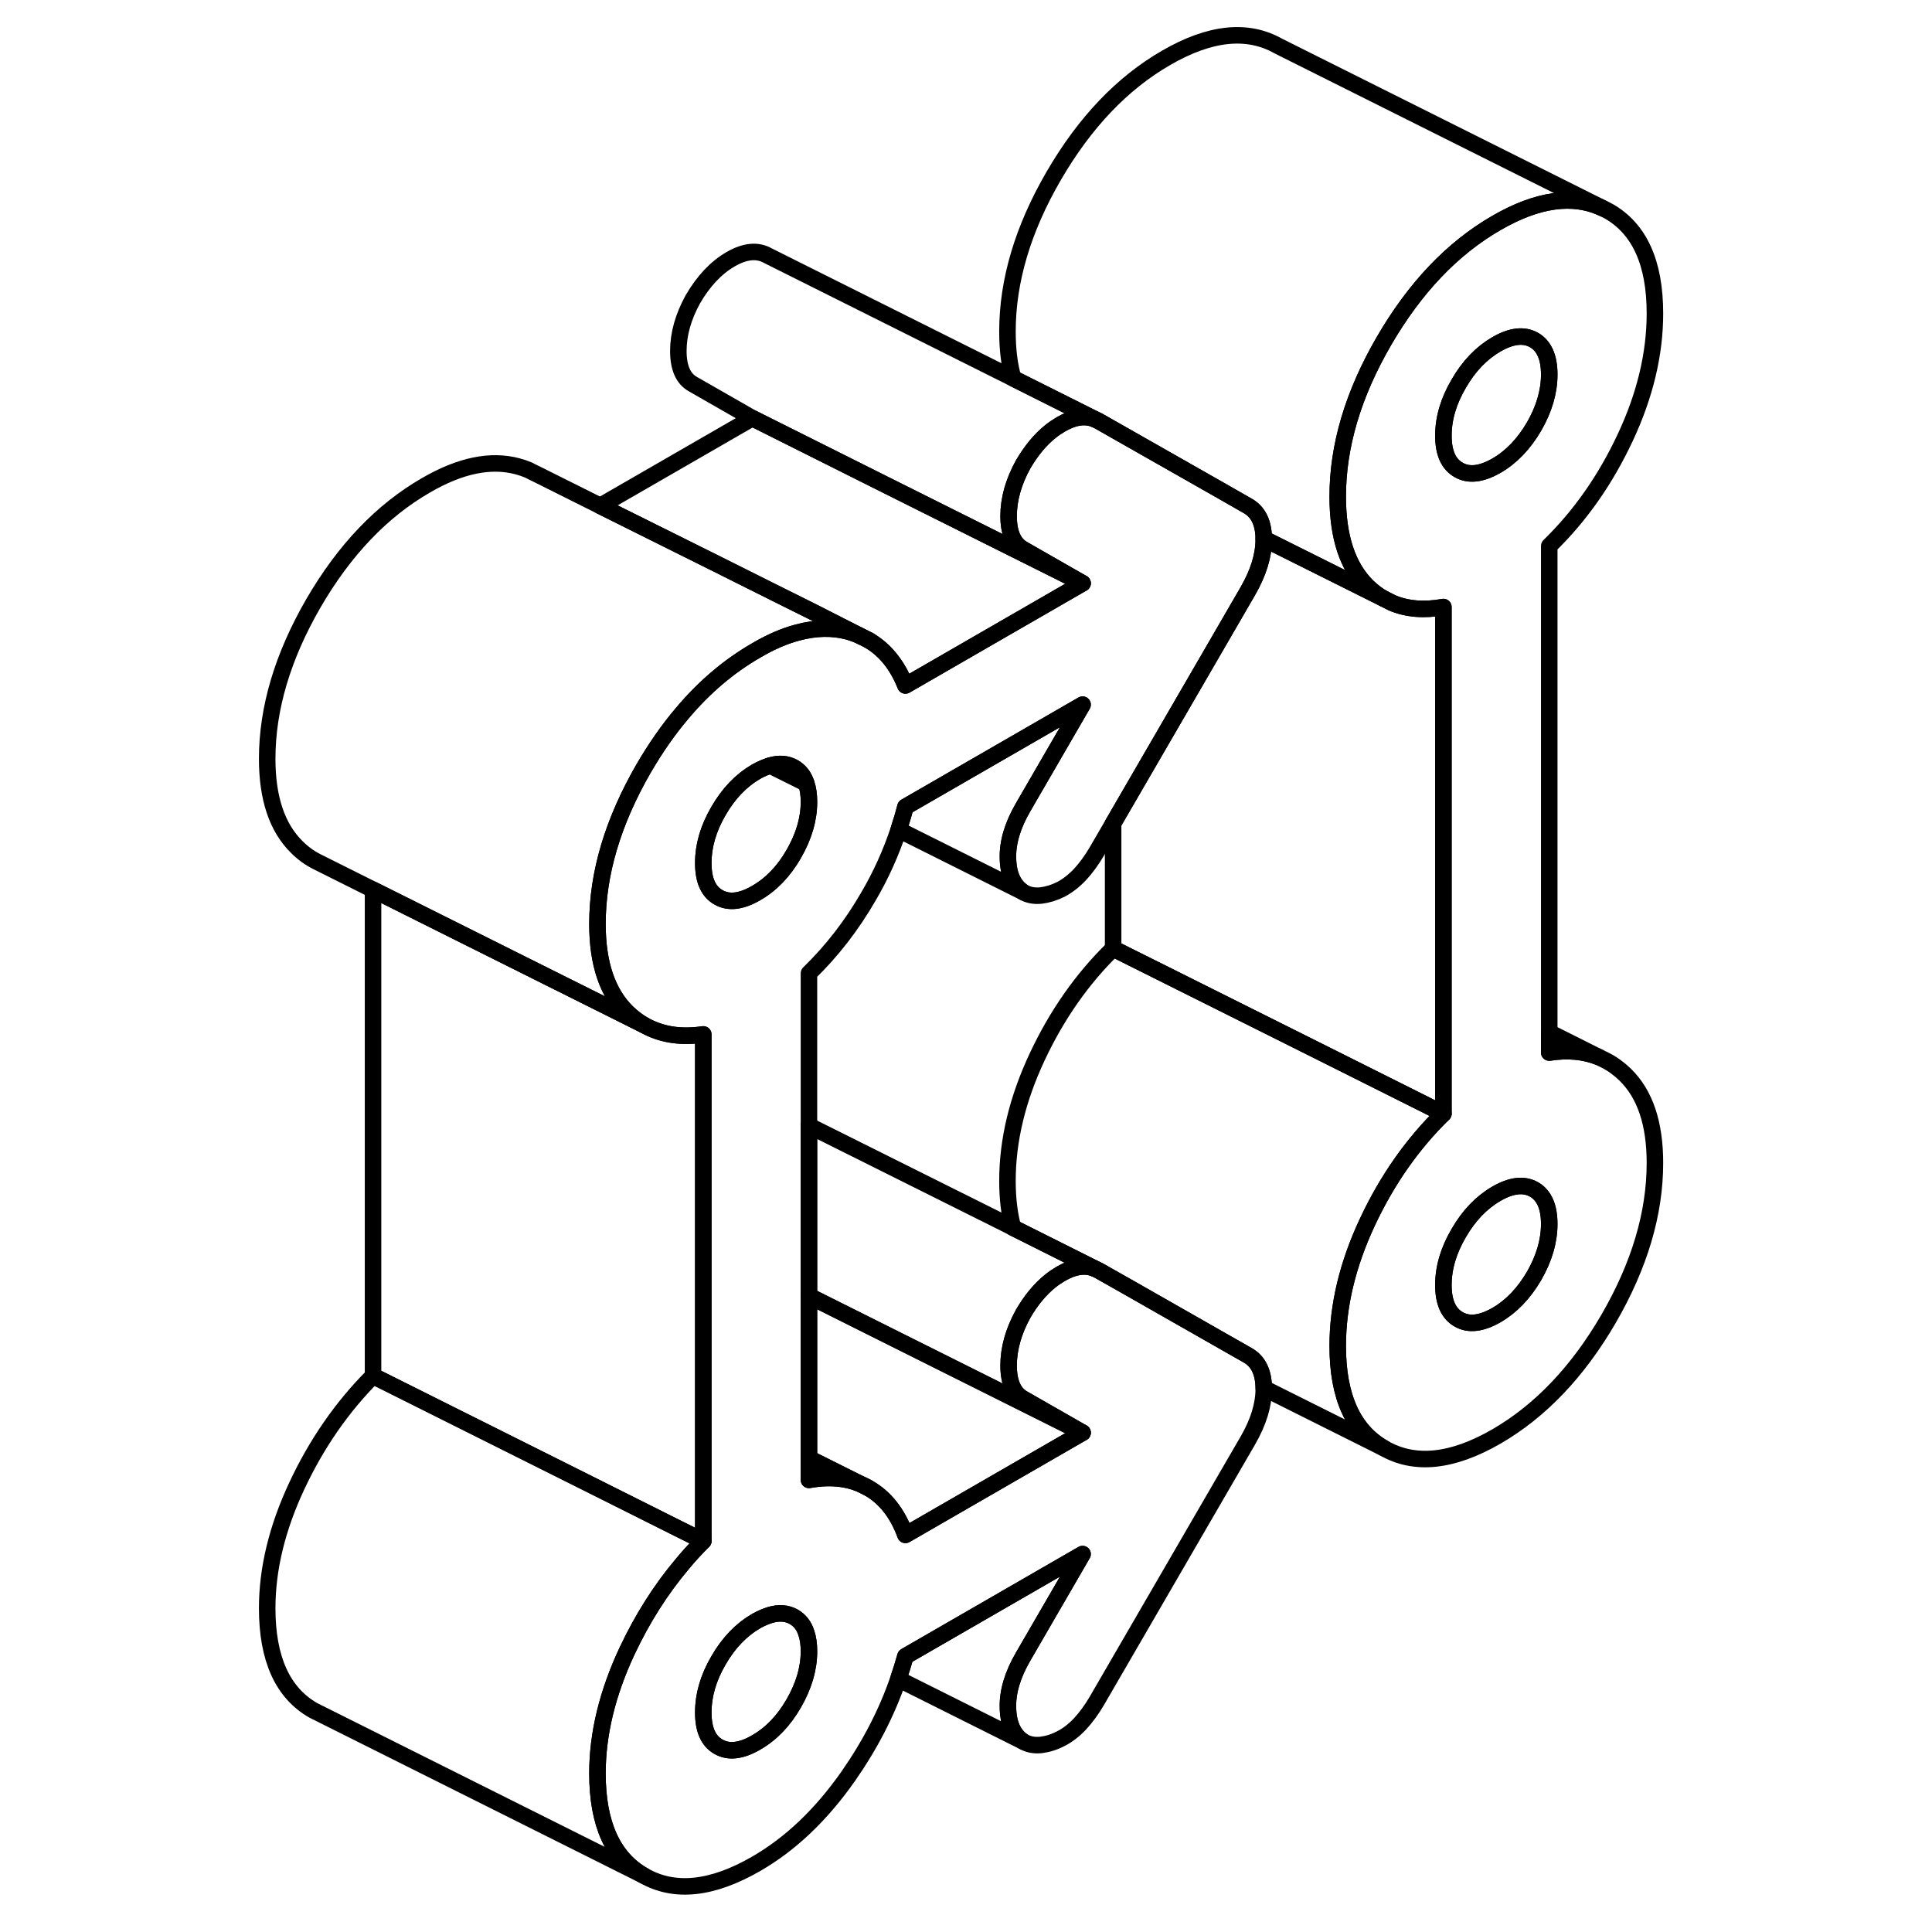 <svg width="48" height="48" viewBox="0 0 89 117" fill="none" xmlns="http://www.w3.org/2000/svg" stroke-width="1px"
     stroke-linecap="round" stroke-linejoin="round">
    <path d="M34.831 47.462C34.691 47.002 34.431 46.682 34.071 46.472C33.661 46.242 33.181 46.202 32.641 46.362C32.381 46.442 32.091 46.562 31.791 46.732C30.881 47.262 30.121 48.052 29.511 49.112C28.891 50.172 28.591 51.222 28.591 52.262C28.591 53.302 28.891 53.992 29.511 54.342C30.121 54.692 30.881 54.612 31.791 54.082C32.701 53.562 33.461 52.772 34.071 51.712C34.681 50.652 34.991 49.602 34.991 48.562C34.991 48.142 34.941 47.772 34.831 47.462ZM78.901 20.592C78.281 20.242 77.521 20.332 76.621 20.852C75.711 21.382 74.951 22.172 74.341 23.232C73.721 24.282 73.411 25.332 73.411 26.382C73.411 27.432 73.721 28.112 74.341 28.462C74.951 28.812 75.711 28.722 76.621 28.202C77.521 27.682 78.281 26.892 78.901 25.832C79.511 24.772 79.821 23.722 79.821 22.682C79.821 21.642 79.511 20.942 78.901 20.592Z" stroke="currentColor" stroke-linejoin="round"/>
    <path d="M47.041 51.982C47.06 52.952 47.371 53.632 47.961 54.022C48.281 54.212 48.641 54.272 49.041 54.232C49.441 54.182 49.84 54.062 50.24 53.862C50.641 53.652 51.031 53.352 51.401 52.962C51.771 52.562 52.121 52.082 52.441 51.532L53.411 49.862L59.821 38.812L61.571 35.792C62.211 34.682 62.531 33.642 62.531 32.662V32.622C62.52 31.662 62.201 31.002 61.571 30.642L59.821 29.642L52.52 25.492L52.31 25.392C51.721 25.142 51.031 25.242 50.24 25.702C50.02 25.832 49.811 25.972 49.601 26.142C48.991 26.632 48.441 27.302 47.961 28.122C47.371 29.192 47.081 30.242 47.081 31.252C47.081 32.262 47.371 32.932 47.961 33.262L51.56 35.322L40.831 41.512C40.331 40.252 39.581 39.332 38.591 38.762L38.171 38.552C37.911 38.422 37.641 38.322 37.351 38.242C36.411 37.992 35.401 38.012 34.31 38.302C33.511 38.512 32.67 38.872 31.791 39.392C30.14 40.342 28.631 41.622 27.291 43.222C26.46 44.202 25.691 45.312 24.98 46.532C23.12 49.752 22.181 52.892 22.181 55.952C22.181 58.342 22.78 60.122 23.98 61.302C24.3 61.612 24.64 61.872 25.011 62.082L25.241 62.202C26.201 62.682 27.321 62.832 28.591 62.642V93.322C28.151 93.762 27.721 94.222 27.321 94.712C26.011 96.262 24.901 98.022 23.98 99.972C22.78 102.532 22.181 105.012 22.181 107.392C22.181 110.462 23.12 112.522 24.98 113.582C26.851 114.652 29.12 114.412 31.791 112.872C33.87 111.672 35.721 109.912 37.351 107.592C38.681 105.692 39.701 103.722 40.401 101.682C40.561 101.222 40.701 100.762 40.831 100.302L51.56 94.112L47.961 100.322C47.321 101.422 47.011 102.462 47.041 103.422C47.06 104.392 47.371 105.072 47.961 105.462C48.281 105.652 48.641 105.712 49.041 105.672C49.441 105.622 49.84 105.502 50.24 105.292C50.641 105.092 51.031 104.792 51.401 104.402C51.771 104.002 52.121 103.522 52.441 102.972L61.571 87.232C62.211 86.122 62.531 85.082 62.531 84.102V84.062C62.52 83.102 62.201 82.442 61.571 82.082L54.411 78.002L52.52 76.932L52.31 76.832C51.721 76.582 51.031 76.682 50.24 77.142C50.02 77.272 49.811 77.412 49.611 77.572C48.991 78.072 48.441 78.732 47.961 79.562C47.371 80.632 47.081 81.682 47.081 82.692C47.081 83.702 47.371 84.372 47.961 84.702L51.56 86.762L40.831 92.952C40.351 91.642 39.611 90.692 38.591 90.112C37.581 89.532 36.38 89.372 34.99 89.622V58.942C36.38 57.592 37.581 56.042 38.591 54.292C39.361 52.982 39.961 51.632 40.421 50.252C40.571 49.792 40.711 49.332 40.831 48.862L51.56 42.672L47.961 48.882C47.321 49.982 47.011 51.022 47.041 51.982ZM34.071 103.152C33.461 104.212 32.7 105.002 31.791 105.522C30.881 106.052 30.12 106.132 29.511 105.782C28.89 105.432 28.591 104.742 28.591 103.702C28.591 102.662 28.89 101.612 29.511 100.552C30.12 99.492 30.881 98.702 31.791 98.172C32.09 98.002 32.381 97.882 32.641 97.802C33.181 97.642 33.661 97.682 34.071 97.912C34.431 98.122 34.691 98.442 34.831 98.892C34.941 99.212 34.99 99.582 34.99 100.002C34.99 101.042 34.681 102.092 34.071 103.152ZM34.071 51.712C33.461 52.772 32.7 53.562 31.791 54.082C30.881 54.612 30.12 54.692 29.511 54.342C28.89 53.992 28.591 53.302 28.591 52.262C28.591 51.222 28.89 50.172 29.511 49.112C30.12 48.052 30.881 47.262 31.791 46.732C32.09 46.562 32.381 46.442 32.641 46.362C33.181 46.202 33.661 46.242 34.071 46.472C34.431 46.682 34.691 47.002 34.831 47.452C34.941 47.772 34.99 48.142 34.99 48.562C34.99 49.602 34.681 50.652 34.071 51.712Z" stroke="currentColor" stroke-linejoin="round"/>
    <path d="M38.59 90.112C37.58 89.532 36.38 89.372 34.99 89.622V88.312L38.59 90.112Z" stroke="currentColor" stroke-linejoin="round"/>
    <path d="M34.991 100.002C34.991 101.042 34.681 102.092 34.071 103.152C33.461 104.212 32.701 105.002 31.791 105.522C30.881 106.052 30.121 106.132 29.511 105.782C28.891 105.432 28.591 104.742 28.591 103.702C28.591 102.662 28.891 101.612 29.511 100.552C30.121 99.492 30.881 98.702 31.791 98.172C32.091 98.002 32.381 97.882 32.641 97.802C33.181 97.642 33.661 97.682 34.071 97.912C34.431 98.122 34.691 98.442 34.831 98.892C34.941 99.212 34.991 99.582 34.991 100.002Z" stroke="currentColor" stroke-linejoin="round"/>
    <path d="M83.221 64.212L82.811 64.012C81.931 63.662 80.941 63.572 79.821 63.742V33.062C81.691 31.242 83.221 29.062 84.421 26.502C85.621 23.942 86.221 21.432 86.221 18.982C86.221 15.922 85.291 13.862 83.421 12.792L83.061 12.612C81.261 11.762 79.111 12.062 76.621 13.502C73.951 15.042 71.681 17.432 69.811 20.652C67.941 23.872 67.011 27.012 67.011 30.072C67.011 32.522 67.611 34.332 68.811 35.512C69.111 35.802 69.431 36.052 69.781 36.242L70.291 36.502C71.201 36.892 72.241 36.972 73.411 36.762V67.442C71.551 69.252 70.011 71.442 68.811 74.002C67.611 76.562 67.011 79.062 67.011 81.512C67.011 84.572 67.941 86.642 69.811 87.702C71.681 88.772 73.951 88.532 76.621 86.992C79.281 85.452 81.551 83.072 83.421 79.852C85.291 76.622 86.221 73.482 86.221 70.422C86.221 68.032 85.621 66.252 84.421 65.082C84.051 64.722 83.651 64.432 83.221 64.212ZM74.341 23.232C74.951 22.172 75.711 21.382 76.621 20.852C77.521 20.332 78.281 20.242 78.901 20.592C79.511 20.942 79.821 21.642 79.821 22.682C79.821 23.722 79.511 24.772 78.901 25.832C78.281 26.892 77.521 27.682 76.621 28.202C75.711 28.722 74.951 28.812 74.341 28.462C73.721 28.112 73.411 27.422 73.411 26.382C73.411 25.342 73.721 24.282 74.341 23.232ZM78.901 77.272C78.281 78.332 77.521 79.122 76.621 79.642C75.711 80.162 74.951 80.252 74.341 79.902C73.721 79.552 73.411 78.862 73.411 77.822C73.411 76.782 73.721 75.722 74.341 74.672C74.951 73.612 75.711 72.822 76.621 72.292C77.521 71.772 78.281 71.682 78.901 72.032C79.511 72.382 79.821 73.082 79.821 74.122C79.821 75.162 79.511 76.212 78.901 77.272Z" stroke="currentColor" stroke-linejoin="round"/>
    <path d="M79.82 74.122C79.82 75.162 79.51 76.212 78.9 77.272C78.28 78.332 77.52 79.122 76.62 79.642C75.71 80.162 74.95 80.252 74.34 79.902C73.72 79.552 73.41 78.862 73.41 77.822C73.41 76.782 73.72 75.722 74.34 74.672C74.95 73.612 75.71 72.822 76.62 72.292C77.52 71.772 78.28 71.682 78.9 72.032C79.51 72.382 79.82 73.082 79.82 74.122Z" stroke="currentColor" stroke-linejoin="round"/>
    <path d="M23.98 99.972C22.78 102.532 22.181 105.012 22.181 107.392C22.181 110.462 23.12 112.522 24.98 113.582L5.561 103.872L4.98 103.582C3.12 102.522 2.181 100.462 2.181 97.392C2.181 95.012 2.78 92.532 3.98 89.972C5.18 87.412 6.721 85.192 8.591 83.322L21.631 89.842L27.101 92.582L28.591 93.322C28.151 93.762 27.721 94.222 27.321 94.712C26.011 96.262 24.901 98.022 23.98 99.972Z" stroke="currentColor" stroke-linejoin="round"/>
    <path d="M47.96 79.562C47.37 80.632 47.08 81.682 47.08 82.692C47.08 83.702 47.37 84.372 47.96 84.702L51.56 86.762L39.53 80.752L34.99 78.482V68.172L47.35 74.342L52.31 76.832C51.72 76.582 51.03 76.682 50.24 77.142C50.02 77.272 49.81 77.412 49.61 77.572C48.99 78.072 48.44 78.732 47.96 79.562Z" stroke="currentColor" stroke-linejoin="round"/>
    <path d="M83.061 12.612C81.261 11.762 79.111 12.062 76.621 13.502C73.951 15.042 71.681 17.432 69.811 20.652C67.941 23.872 67.011 27.012 67.011 30.072C67.011 32.522 67.611 34.332 68.811 35.512C69.111 35.802 69.431 36.052 69.781 36.242L62.531 32.622C62.521 31.662 62.201 31.002 61.571 30.642L59.821 29.642L52.521 25.492L52.311 25.392L47.361 22.912C47.121 22.092 47.011 21.142 47.011 20.072C47.011 17.012 47.941 13.872 49.811 10.652C51.681 7.432 53.951 5.042 56.621 3.502C59.281 1.962 61.551 1.732 63.421 2.792L83.061 12.612Z" stroke="currentColor" stroke-linejoin="round"/>
    <path d="M47.96 28.122C47.37 29.192 47.08 30.242 47.08 31.252C47.08 32.262 47.37 32.932 47.96 33.262L51.56 35.322L39.53 29.312L31.56 25.322L27.96 23.262C27.37 22.932 27.08 22.262 27.08 21.252C27.08 20.242 27.37 19.192 27.96 18.122C28.6 17.022 29.36 16.212 30.24 15.702C31.12 15.192 31.88 15.122 32.52 15.492L47.36 22.912L52.31 25.392C51.72 25.142 51.03 25.242 50.24 25.702C50.02 25.832 49.81 25.972 49.6 26.142C48.99 26.632 48.44 27.302 47.96 28.122Z" stroke="currentColor" stroke-linejoin="round"/>
    <path d="M51.561 35.322L40.831 41.512C40.331 40.252 39.581 39.332 38.591 38.762L38.171 38.552L35.141 37.012L35.081 36.982L32.951 35.922L29.191 34.042L22.341 30.632H22.361L22.371 30.622L31.561 25.322L39.531 29.312L51.561 35.322Z" stroke="currentColor" stroke-linejoin="round"/>
    <path d="M47.961 48.882C47.321 49.982 47.011 51.022 47.041 51.982C47.061 52.952 47.371 53.632 47.961 54.022L40.421 50.252C40.571 49.792 40.711 49.332 40.831 48.862L51.561 42.672L47.961 48.882Z" stroke="currentColor" stroke-linejoin="round"/>
    <path d="M34.831 47.452L32.641 46.362" stroke="currentColor" stroke-linejoin="round"/>
    <path d="M28.591 62.642V93.322L27.101 92.582L21.631 89.842L8.591 83.322V53.882L25.011 62.082L25.241 62.202C26.201 62.682 27.321 62.832 28.591 62.642Z" stroke="currentColor" stroke-linejoin="round"/>
    <path d="M47.96 100.322C47.32 101.422 47.01 102.462 47.04 103.422C47.06 104.392 47.37 105.072 47.96 105.462L40.4 101.682C40.56 101.222 40.7 100.762 40.83 100.302L51.56 94.112L47.96 100.322Z" stroke="currentColor" stroke-linejoin="round"/>
    <path d="M69.811 87.702L62.531 84.062C62.521 83.102 62.201 82.442 61.571 82.082L54.411 78.002L52.521 76.932L52.311 76.832L47.351 74.352C47.121 73.522 47.011 72.572 47.011 71.512C47.011 69.062 47.611 66.562 48.811 64.002C50.011 61.442 51.551 59.252 53.411 57.442L65.881 63.672L73.411 67.442C71.551 69.252 70.011 71.442 68.811 74.002C67.611 76.562 67.011 79.062 67.011 81.512C67.011 84.572 67.941 86.642 69.811 87.702Z" stroke="currentColor" stroke-linejoin="round"/>
    <path d="M51.56 86.762L40.83 92.952C40.35 91.642 39.61 90.692 38.59 90.112L34.99 88.312V78.482L39.53 80.752L51.56 86.762Z" stroke="currentColor" stroke-linejoin="round"/>
    <path d="M73.41 36.762V67.442L65.88 63.672L53.41 57.442V49.862L59.82 38.812L61.57 35.792C62.21 34.682 62.53 33.642 62.53 32.662V32.622L69.78 36.242L70.29 36.502C71.2 36.892 72.24 36.972 73.41 36.762Z" stroke="currentColor" stroke-linejoin="round"/>
    <path d="M82.81 64.012C81.93 63.662 80.94 63.572 79.82 63.742V62.512L82.81 64.012Z" stroke="currentColor" stroke-linejoin="round"/>
    <path d="M38.171 38.552C37.911 38.422 37.641 38.322 37.351 38.242C36.411 37.992 35.401 38.012 34.31 38.302C33.511 38.512 32.67 38.872 31.791 39.392C30.14 40.342 28.631 41.622 27.291 43.222C26.46 44.202 25.691 45.312 24.98 46.532C23.12 49.752 22.181 52.892 22.181 55.952C22.181 58.342 22.78 60.122 23.98 61.302C24.3 61.612 24.64 61.872 25.011 62.082L8.591 53.882L5.371 52.272L5.171 52.172C4.741 51.952 4.34 51.662 3.98 51.302C2.78 50.122 2.181 48.342 2.181 45.952C2.181 42.892 3.12 39.752 4.98 36.532C6.85 33.312 9.121 30.932 11.79 29.392C13.87 28.182 15.721 27.802 17.351 28.242C17.581 28.302 17.811 28.382 18.02 28.472L18.211 28.572L18.561 28.742L22.341 30.632L29.191 34.042L32.951 35.922L35.081 36.982L35.141 37.012L38.171 38.552Z" stroke="currentColor" stroke-linejoin="round"/>
    <path d="M38.671 38.802L38.591 38.762" stroke="currentColor" stroke-linejoin="round"/>
</svg>